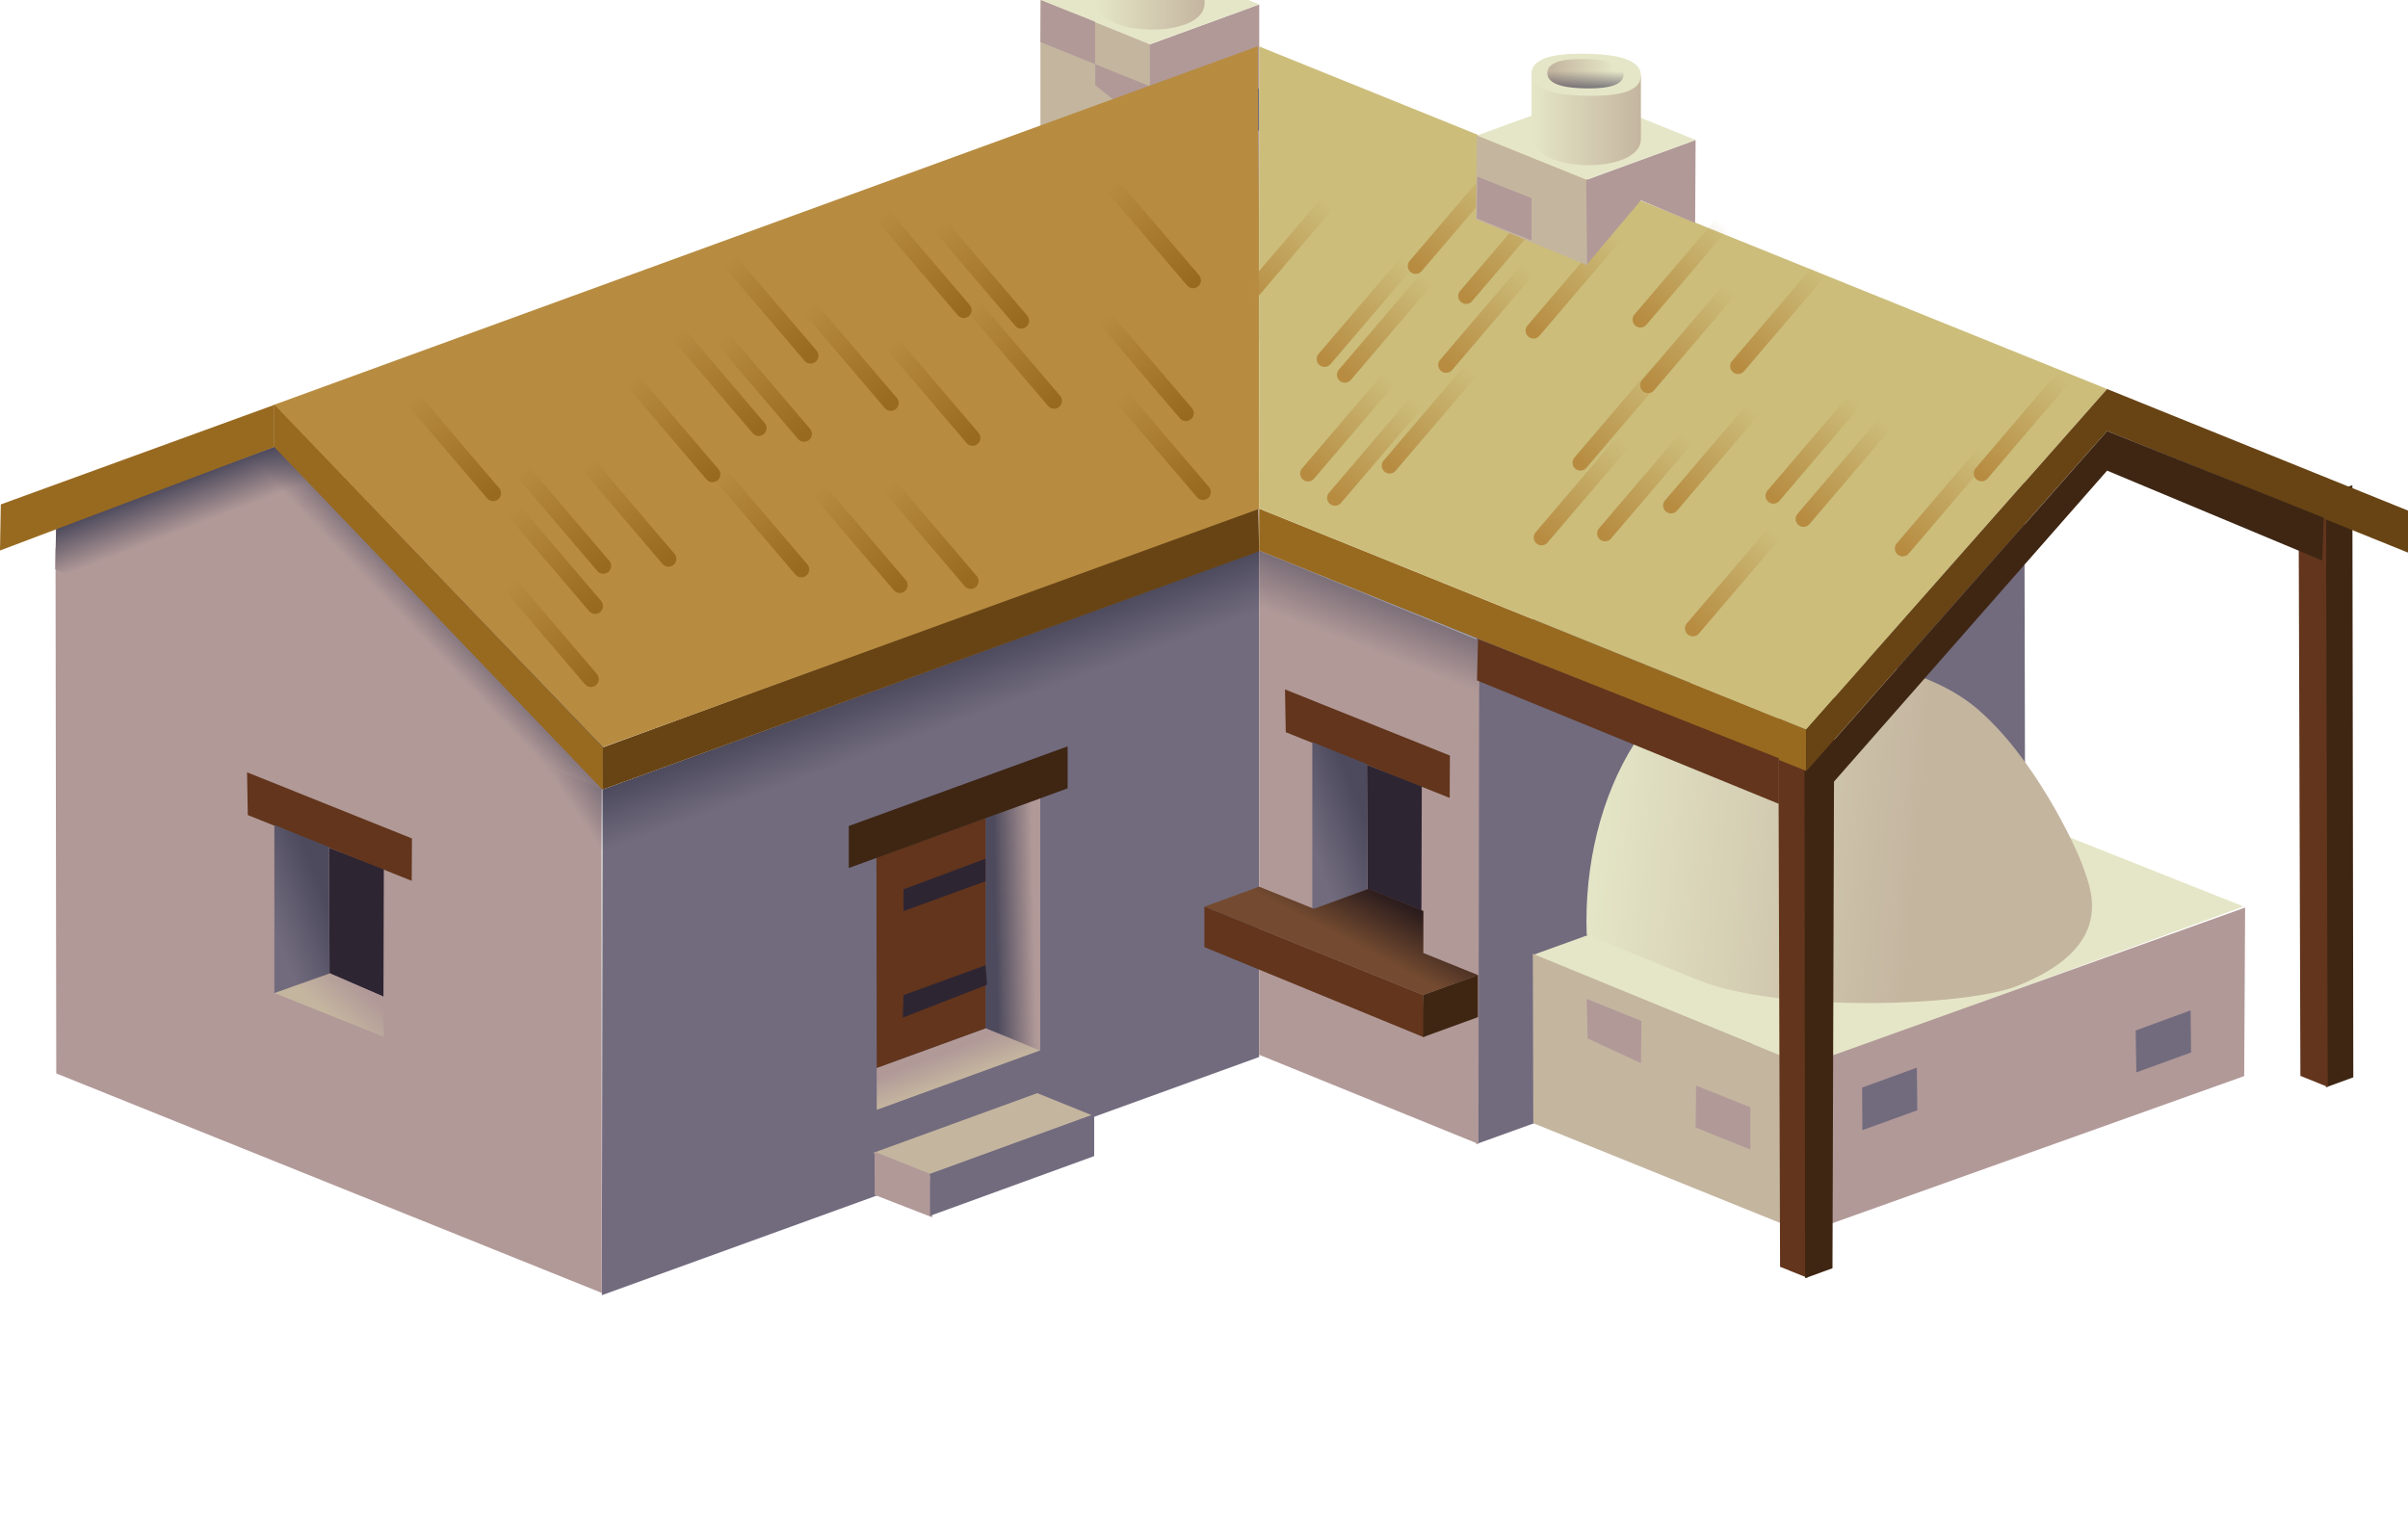 <?xml version="1.0" encoding="UTF-8" standalone="no"?>
<!-- Created with Inkscape (http://www.inkscape.org/) -->

<svg
   xmlns:dc="http://purl.org/dc/elements/1.1/"
   xmlns:cc="http://creativecommons.org/ns#"
   xmlns:rdf="http://www.w3.org/1999/02/22-rdf-syntax-ns#"
   xmlns:svg="http://www.w3.org/2000/svg"
   xmlns="http://www.w3.org/2000/svg"
   xmlns:xlink="http://www.w3.org/1999/xlink"
   xmlns:sodipodi="http://sodipodi.sourceforge.net/DTD/sodipodi-0.dtd"
   xmlns:inkscape="http://www.inkscape.org/namespaces/inkscape"
   height="72.107"
   width="114.622"
   viewBox="0 0 114.622 72.107"
   id="svg6281"
   version="1.1"
   inkscape:version="0.91 r13725"
   sodipodi:docname="baker 1.svg"
   inkscape:export-filename="/home/tim/Code/GotG/art-orig/butcher house 1.png"
   inkscape:export-xdpi="179.73332"
   inkscape:export-ydpi="179.73332">
  <defs
     id="defs6287">
    <linearGradient
       id="linearGradient3660-3">
      <stop
         id="stop4427"
         offset="0"
         style="stop-color:#2b1c1d;stop-opacity:1;" />
      <stop
         id="stop4429"
         offset="1"
         style="stop-color:#2b1c1d;stop-opacity:0;" />
    </linearGradient>
    <linearGradient
       id="linearGradient9841">
      <stop
         style="stop-color:#3d3748;stop-opacity:1;"
         offset="0"
         id="stop9843" />
      <stop
         style="stop-color:#2e2533;stop-opacity:1;"
         offset="1"
         id="stop9845" />
    </linearGradient>
    <linearGradient
       id="linearGradient5230"
       inkscape:collect="always">
      <stop
         id="stop5232"
         offset="0"
         style="stop-color:#b78c41;stop-opacity:0" />
      <stop
         id="stop5234"
         offset="1"
         style="stop-color:#b78c41;stop-opacity:1" />
    </linearGradient>
    <linearGradient
       inkscape:collect="always"
       id="linearGradient5204-3">
      <stop
         style="stop-color:#986a20;stop-opacity:0"
         offset="0"
         id="stop5220" />
      <stop
         style="stop-color:#b78c41;stop-opacity:1"
         offset="1"
         id="stop5222" />
    </linearGradient>
    <linearGradient
       id="linearGradient5204"
       inkscape:collect="always">
      <stop
         id="stop5206"
         offset="0"
         style="stop-color:#986a20;stop-opacity:0" />
      <stop
         id="stop5208"
         offset="1"
         style="stop-color:#986a20;stop-opacity:1" />
    </linearGradient>
    <linearGradient
       id="linearGradient3660">
      <stop
         style="stop-color:#4d4a5d;stop-opacity:1"
         offset="0"
         id="stop3662" />
      <stop
         style="stop-color:#4d4a5d;stop-opacity:0"
         offset="1"
         id="stop3664" />
    </linearGradient>
    <linearGradient
       inkscape:collect="always"
       id="linearGradient3642">
      <stop
         style="stop-color:#b19998;stop-opacity:1"
         offset="0"
         id="stop3644" />
      <stop
         style="stop-color:#4d4a5d;stop-opacity:1"
         offset="1"
         id="stop3646" />
    </linearGradient>
    <linearGradient
       inkscape:collect="always"
       id="linearGradient3636">
      <stop
         style="stop-color:#b19998;stop-opacity:1;"
         offset="0"
         id="stop3638" />
      <stop
         style="stop-color:#c4b59f;stop-opacity:1"
         offset="1"
         id="stop3640" />
    </linearGradient>
    <linearGradient
       inkscape:collect="always"
       id="linearGradient3602">
      <stop
         style="stop-color:#c4b59f;stop-opacity:1"
         offset="0"
         id="stop3604" />
      <stop
         style="stop-color:#b19998;stop-opacity:1"
         offset="1"
         id="stop3606" />
    </linearGradient>
    <linearGradient
       id="linearGradient3250"
       inkscape:collect="always">
      <stop
         id="stop3596"
         offset="0"
         style="stop-color:#726b7e;stop-opacity:1;" />
      <stop
         id="stop3598"
         offset="1"
         style="stop-color:#4d4a5d;stop-opacity:1" />
    </linearGradient>
    <linearGradient
       inkscape:collect="always"
       id="linearGradient3364">
      <stop
         style="stop-color:#b78c41;stop-opacity:0"
         offset="0"
         id="stop3366" />
      <stop
         style="stop-color:#986a20;stop-opacity:1"
         offset="1"
         id="stop3368" />
    </linearGradient>
    <linearGradient
       inkscape:collect="always"
       xlink:href="#linearGradient3250"
       id="linearGradient3256"
       x1="37.42"
       y1="53.354"
       x2="36.459"
       y2="50.73"
       gradientUnits="userSpaceOnUse"
       gradientTransform="translate(-7.774,-13.145)" />
    <linearGradient
       inkscape:collect="always"
       xlink:href="#linearGradient3642"
       id="linearGradient3560"
       x1="57.024"
       y1="58.04"
       x2="55.188"
       y2="58.077"
       gradientUnits="userSpaceOnUse"
       gradientTransform="translate(-7.774,-13.145)" />
    <linearGradient
       inkscape:collect="always"
       xlink:href="#linearGradient3602"
       id="linearGradient3570"
       x1="52.791"
       y1="64.786"
       x2="52.28"
       y2="63.418"
       gradientUnits="userSpaceOnUse"
       gradientTransform="translate(-7.774,-13.145)" />
    <linearGradient
       inkscape:collect="always"
       xlink:href="#linearGradient3636"
       id="linearGradient3634"
       x1="24.74"
       y1="59.995"
       x2="23.438"
       y2="61.469"
       gradientUnits="userSpaceOnUse" />
    <linearGradient
       inkscape:collect="always"
       xlink:href="#linearGradient3250"
       id="linearGradient3656"
       x1="20.833"
       y1="57.417"
       x2="23.438"
       y2="56.417"
       gradientUnits="userSpaceOnUse" />
    <linearGradient
       inkscape:collect="always"
       xlink:href="#linearGradient3660"
       id="linearGradient3666"
       x1="15.625"
       y1="36.313"
       x2="16.427"
       y2="38.411"
       gradientUnits="userSpaceOnUse"
       gradientTransform="translate(-7.774,-13.145)" />
    <linearGradient
       inkscape:collect="always"
       xlink:href="#linearGradient3660"
       id="linearGradient3676"
       gradientUnits="userSpaceOnUse"
       x1="26.042"
       y1="37.522"
       x2="24.009"
       y2="39.469"
       gradientTransform="translate(0,40)" />
    <linearGradient
       inkscape:collect="always"
       xlink:href="#linearGradient3660"
       id="linearGradient3686"
       x1="37.77"
       y1="49.738"
       x2="35.03"
       y2="51.595"
       gradientUnits="userSpaceOnUse"
       gradientTransform="translate(0,40)" />
    <linearGradient
       inkscape:collect="always"
       xlink:href="#linearGradient3636"
       id="linearGradient5178"
       gradientUnits="userSpaceOnUse"
       x1="24.74"
       y1="59.995"
       x2="23.438"
       y2="61.469" />
    <linearGradient
       inkscape:collect="always"
       xlink:href="#linearGradient3250"
       id="linearGradient5180"
       gradientUnits="userSpaceOnUse"
       x1="20.833"
       y1="57.417"
       x2="23.438"
       y2="56.417" />
    <linearGradient
       inkscape:collect="always"
       xlink:href="#linearGradient3660"
       id="linearGradient4401"
       x1="81.459"
       y1="42.429"
       x2="79.786"
       y2="46.742"
       gradientUnits="userSpaceOnUse"
       gradientTransform="translate(-7.774,-13.145)" />
    <linearGradient
       inkscape:collect="always"
       xlink:href="#linearGradient3364"
       id="linearGradient9857"
       gradientUnits="userSpaceOnUse"
       gradientTransform="translate(-7.774,-13.145)"
       x1="31.25"
       y1="35.626"
       x2="31.25"
       y2="36.626" />
    <linearGradient
       inkscape:collect="always"
       xlink:href="#linearGradient5204"
       id="linearGradient9859"
       gradientUnits="userSpaceOnUse"
       gradientTransform="translate(-7.774,-13.145)"
       x1="27.344"
       y1="32.048"
       x2="31.25"
       y2="36.626" />
    <linearGradient
       inkscape:collect="always"
       xlink:href="#linearGradient5204-3"
       id="linearGradient9865"
       gradientUnits="userSpaceOnUse"
       gradientTransform="matrix(-1,0,0,1,93.644,-27.285)"
       x1="31.25"
       y1="35.626"
       x2="31.25"
       y2="36.626" />
    <linearGradient
       inkscape:collect="always"
       xlink:href="#linearGradient5230"
       id="linearGradient9867"
       gradientUnits="userSpaceOnUse"
       gradientTransform="matrix(-1,0,0,1,93.644,-27.285)"
       x1="27.344"
       y1="32.048"
       x2="31.25"
       y2="36.626" />
    <linearGradient
       inkscape:collect="always"
       xlink:href="#linearGradient3218-3"
       id="linearGradient3224-5"
       x1="54.688"
       y1="16.273"
       x2="59.896"
       y2="16.273"
       gradientUnits="userSpaceOnUse"
       gradientTransform="translate(20,0)" />
    <linearGradient
       id="linearGradient3218-3">
      <stop
         style="stop-color:#e5e6c7;stop-opacity:1;"
         offset="0"
         id="stop3220-5" />
      <stop
         style="stop-color:#c4b59f;stop-opacity:1;"
         offset="1"
         id="stop3222-6" />
    </linearGradient>
    <linearGradient
       gradientTransform="translate(-5.939,13.473)"
       inkscape:collect="always"
       xlink:href="#linearGradient3218-3"
       id="linearGradient5663"
       x1="84.584"
       y1="0.544"
       x2="81.646"
       y2="0.912"
       gradientUnits="userSpaceOnUse" />
    <linearGradient
       inkscape:collect="always"
       xlink:href="#linearGradient3660"
       id="linearGradient4391"
       gradientUnits="userSpaceOnUse"
       gradientTransform="translate(-5.939,13.473)"
       x1="83.36"
       y1="1.69"
       x2="83.364"
       y2="0.498" />
    <linearGradient
       gradientTransform="translate(-5.939,13.473)"
       inkscape:collect="always"
       xlink:href="#linearGradient3218-3"
       id="linearGradient3717"
       x1="84.584"
       y1="0.544"
       x2="81.646"
       y2="0.912"
       gradientUnits="userSpaceOnUse" />
    <linearGradient
       inkscape:collect="always"
       xlink:href="#linearGradient3218-3"
       id="linearGradient4922"
       x1="75.559"
       y1="40.524"
       x2="91.185"
       y2="41.837"
       gradientUnits="userSpaceOnUse" />
    <linearGradient
       inkscape:collect="always"
       xlink:href="#linearGradient3218-3"
       id="linearGradient3579"
       gradientUnits="userSpaceOnUse"
       gradientTransform="translate(20,0)"
       x1="54.688"
       y1="16.273"
       x2="59.896"
       y2="16.273" />
    <linearGradient
       inkscape:collect="always"
       xlink:href="#linearGradient3218-3"
       id="linearGradient3581"
       gradientUnits="userSpaceOnUse"
       gradientTransform="translate(-5.939,13.473)"
       x1="84.584"
       y1="0.544"
       x2="81.646"
       y2="0.912" />
    <linearGradient
       inkscape:collect="always"
       xlink:href="#linearGradient3660"
       id="linearGradient3583"
       gradientUnits="userSpaceOnUse"
       gradientTransform="translate(-5.939,13.473)"
       x1="83.36"
       y1="1.69"
       x2="83.364"
       y2="0.498" />
    <linearGradient
       inkscape:collect="always"
       xlink:href="#linearGradient3660-3"
       id="linearGradient4423"
       x1="66.445"
       y1="42.842"
       x2="65.143"
       y2="45.315"
       gradientUnits="userSpaceOnUse" />
  </defs>
  <sodipodi:namedview
     pagecolor="#ffffff"
     bordercolor="#666666"
     borderopacity="1"
     objecttolerance="10"
     gridtolerance="10"
     guidetolerance="10"
     inkscape:pageopacity="0"
     inkscape:pageshadow="2"
     inkscape:window-width="1167"
     inkscape:window-height="801"
     id="namedview6285"
     showgrid="false"
     units="px"
     inkscape:zoom="22.627417"
     inkscape:cx="69.614843"
     inkscape:cy="21.934694"
     inkscape:window-x="143"
     inkscape:window-y="202"
     inkscape:window-maximized="0"
     inkscape:current-layer="svg6281"
     fit-margin-top="0"
     fit-margin-left="0"
     fit-margin-right="0"
     fit-margin-bottom="0">
    <inkscape:grid
       type="axonomgrid"
       id="grid6289"
       units="px"
       empspacing="4"
       spacingy="1"
       gridanglex="22"
       gridanglez="20"
       originx="-7.774"
       originy="5.252" />
  </sodipodi:namedview>
  <path
     sodipodi:nodetypes="ccccc"
     inkscape:connector-curvature="0"
     id="path4112"
     d="m 110.716,51.76 1.302,-0.474 -0.044,-28.185 -1.291,0.43 z"
     style="fill:#3e2613;fill-opacity:1;fill-rule:evenodd;stroke:none;stroke-width:1px;stroke-linecap:butt;stroke-linejoin:miter;stroke-opacity:1" />
  <path
     sodipodi:nodetypes="ccccc"
     style="fill:#62351c;fill-opacity:1;fill-rule:evenodd;stroke:none;stroke-width:1px;stroke-linecap:butt;stroke-linejoin:miter;stroke-opacity:1"
     d="m 109.412,23.03 0.088,28.185 1.302,0.526 -0.088,-28.185 z"
     id="path4110"
     inkscape:connector-curvature="0" />
  <path
     sodipodi:nodetypes="ccccc"
     inkscape:connector-curvature="0"
     id="path5182"
     d="m 70.273,54.462 26.135,-9.419 -0.051,-24.056 -26.084,9.44 z"
     style="fill:#726b7e;fill-opacity:1;fill-rule:evenodd;stroke:none;stroke-width:1px;stroke-linecap:butt;stroke-linejoin:miter;stroke-opacity:1" />
  <path
     style="fill:#e5e6c7;fill-opacity:1;fill-rule:evenodd;stroke:none;stroke-width:1px;stroke-linecap:butt;stroke-linejoin:miter;stroke-opacity:1"
     d="M 72.974,45.459 85.988,50.757 106.792,43.151 93.709,37.951 Z"
     id="path3208-2-2"
     inkscape:connector-curvature="0"
     sodipodi:nodetypes="ccccc" />
  <path
     style="fill:#c4b59f;fill-opacity:1;fill-rule:evenodd;stroke:none;stroke-width:1px;stroke-linecap:butt;stroke-linejoin:miter;stroke-opacity:1"
     d="m 72.963,45.403 0.022,8.067 13.031,5.264 -0.022,-7.979 z"
     id="path3210-7-7"
     inkscape:connector-curvature="0"
     sodipodi:nodetypes="ccccc" />
  <g
     transform="translate(-2.559,-17.041)"
     id="g4713">
    <g
       id="g4704">
      <path
         style="fill:#b19998;fill-opacity:1;fill-rule:evenodd;stroke:none;stroke-width:1px;stroke-linecap:butt;stroke-linejoin:miter;stroke-opacity:1"
         d="m 55.928,19.652 1.363,15.495 5.208,-1.896 0,-16 z"
         id="path3206-1"
         inkscape:connector-curvature="0"
         sodipodi:nodetypes="ccccc" />
      <path
         inkscape:connector-curvature="0"
         id="path4395"
         d="m 59.873,22.195 2.615,-0.959 0.022,2.005 -2.604,0.948 z"
         style="fill:#726b7e;fill-opacity:1;fill-rule:evenodd;stroke:none;stroke-width:1px;stroke-linecap:butt;stroke-linejoin:miter;stroke-opacity:1"
         sodipodi:nodetypes="ccccc" />
      <path
         style="fill:#e5e6c7;fill-opacity:1;fill-rule:evenodd;stroke:none;stroke-width:1px;stroke-linecap:butt;stroke-linejoin:miter;stroke-opacity:1"
         d="m 52.084,17.043 5.208,2.104 5.208,-1.896 -5.208,-2.104 z"
         id="path3208-2"
         inkscape:connector-curvature="0" />
      <path
         style="fill:#c4b59f;fill-opacity:1;fill-rule:evenodd;stroke:none;stroke-width:1px;stroke-linecap:butt;stroke-linejoin:miter;stroke-opacity:1"
         d="m 52.084,17.043 0,16 5.208,2.104 0,-16 z"
         id="path3210-7"
         inkscape:connector-curvature="0" />
      <path
         style="fill:#726b7e;fill-opacity:1;fill-rule:evenodd;stroke:none;stroke-width:1px;stroke-linecap:butt;stroke-linejoin:miter;stroke-opacity:1"
         d="m 57.289,21.142 2.604,-0.948 0.022,2.028 -2.615,0.948 z"
         id="path4385"
         inkscape:connector-curvature="0"
         sodipodi:nodetypes="ccccc" />
      <path
         inkscape:connector-curvature="0"
         id="path4397"
         d="m 54.693,20.098 2.604,1.052 -0.022,2.005 -2.582,-2.058 z"
         style="fill:#b19998;fill-opacity:1;fill-rule:evenodd;stroke:none;stroke-width:1px;stroke-linecap:butt;stroke-linejoin:miter;stroke-opacity:1"
         sodipodi:nodetypes="ccccc" />
      <path
         style="fill:#b19998;fill-opacity:1;fill-rule:evenodd;stroke:none;stroke-width:1px;stroke-linecap:butt;stroke-linejoin:miter;stroke-opacity:1"
         d="m 52.106,17.049 2.582,1.03 0,2.016 -2.604,-1.052 z"
         id="path4387"
         inkscape:connector-curvature="0"
         sodipodi:nodetypes="ccccc" />
    </g>
    <g
       transform="translate(-20,0)"
       id="g4698">
      <path
         style="fill:url(#linearGradient3224-5);fill-opacity:1;fill-rule:evenodd;stroke:none;stroke-width:1px;stroke-linecap:butt;stroke-linejoin:miter;stroke-opacity:1"
         d="m 74.688,17.095 c 0,0.868 1.302,1.328 2.604,1.355 1.302,0.026 2.604,-0.382 2.604,-1.25 l 0,-3 -5.208,-0.104 z"
         id="path3214-0"
         inkscape:connector-curvature="0"
         sodipodi:nodetypes="sssccs" />
      <path
         style="fill:#e5e6c7;fill-opacity:1;fill-rule:evenodd;stroke:none;stroke-width:1px;stroke-linecap:butt;stroke-linejoin:miter;stroke-opacity:1"
         d="m 74.688,14.095 c -0.016,0.93 1.668,1.036 2.604,1.052 0.924,0.016 2.588,-0.018 2.604,-0.948 0.016,-0.93 -1.668,-1.036 -2.604,-1.052 -0.924,-0.016 -2.588,0.018 -2.604,0.948 z"
         id="path3216-9"
         inkscape:connector-curvature="0"
         sodipodi:nodetypes="zszsz" />
      <path
         style="fill:url(#linearGradient5663);fill-opacity:1;fill-rule:evenodd;stroke:none;stroke-width:1px;stroke-linecap:butt;stroke-linejoin:miter;stroke-opacity:1"
         d="m 75.441,14.058 c -0.011,0.649 1.164,0.723 1.817,0.734 0.644,0.011 1.806,-0.013 1.817,-0.661 0.011,-0.649 -1.164,-0.723 -1.817,-0.734 -0.644,-0.011 -1.806,0.013 -1.817,0.661 z"
         id="path5547"
         inkscape:connector-curvature="0"
         sodipodi:nodetypes="zszsz" />
      <path
         sodipodi:nodetypes="zszsz"
         inkscape:connector-curvature="0"
         id="path4389"
         d="m 75.441,14.058 c -0.011,0.649 1.164,0.723 1.817,0.734 0.644,0.011 1.806,-0.013 1.817,-0.661 0.011,-0.649 -1.164,-0.723 -1.817,-0.734 -0.644,-0.011 -1.806,0.013 -1.817,0.661 z"
         style="fill:url(#linearGradient4391);fill-opacity:1;fill-rule:evenodd;stroke:none;stroke-width:1px;stroke-linecap:butt;stroke-linejoin:miter;stroke-opacity:1" />
    </g>
  </g>
  <path
     style="fill:url(#linearGradient3256);fill-opacity:1;fill-rule:evenodd;stroke:none;stroke-width:1px;stroke-linecap:butt;stroke-linejoin:miter;stroke-opacity:1"
     d="m 28.649,61.656 31.286,-11.338 0,-24.107 -31.25,11.374 z"
     id="path6357"
     inkscape:connector-curvature="0"
     sodipodi:nodetypes="ccccc" />
  <path
     style="fill:#b19998;fill-opacity:1;fill-rule:evenodd;stroke:none;stroke-width:1px;stroke-linecap:butt;stroke-linejoin:miter;stroke-opacity:1"
     d="M 28.649,61.549 2.678,51.099 2.642,26.104 28.634,36.5 Z"
     id="path6359"
     inkscape:connector-curvature="0"
     sodipodi:nodetypes="ccccc" />
  <path
     sodipodi:nodetypes="cccccc"
     inkscape:connector-curvature="0"
     id="path6418"
     d="M 28.697,37.598 28.714,35.541 15.589,20.341 2.671,25.085 2.63,27.102 Z"
     style="fill:#b19998;fill-opacity:1;fill-rule:evenodd;stroke:none;stroke-width:1px;stroke-linecap:butt;stroke-linejoin:miter;stroke-opacity:1" />
  <g
     id="g5158"
     transform="translate(-7.774,-53.145)">
    <path
       style="fill:url(#linearGradient3676);fill-opacity:1;fill-rule:evenodd;stroke:none;stroke-width:1px;stroke-linecap:butt;stroke-linejoin:miter;stroke-opacity:1"
       d="m 36.471,90.743 0.018,-2.057 -13.125,-15.2 -12.919,4.744 -0.041,2.017 z"
       id="path3674"
       inkscape:connector-curvature="0"
       sodipodi:nodetypes="cccccc" />
    <path
       style="fill:url(#linearGradient3686);fill-opacity:1;fill-rule:evenodd;stroke:none;stroke-width:1px;stroke-linecap:butt;stroke-linejoin:miter;stroke-opacity:1"
       d="M 36.423,114.694 10.452,104.244 10.417,80.209 36.459,90.73 Z"
       id="path3678"
       inkscape:connector-curvature="0"
       sodipodi:nodetypes="ccccc" />
  </g>
  <path
     style="fill:#8f5030;fill-opacity:1;fill-rule:evenodd;stroke:none;stroke-width:1px;stroke-linecap:butt;stroke-linejoin:miter;stroke-opacity:1"
     d="m 48.154,6.508 1.363,15.495 5.208,-1.896 0,-16 z"
     id="path3206"
     inkscape:connector-curvature="0"
     sodipodi:nodetypes="ccccc" />
  <path
     style="fill:#684415;fill-opacity:1;fill-rule:evenodd;stroke:none;stroke-width:1px;stroke-linecap:butt;stroke-linejoin:miter;stroke-opacity:1"
     d="m 28.684,35.585 0,2 31.25,-11.338 -0.036,-2.107 z"
     id="path3228"
     inkscape:connector-curvature="0"
     sodipodi:nodetypes="ccccc" />
  <path
     style="fill:url(#linearGradient3666);fill-opacity:1;fill-rule:evenodd;stroke:none;stroke-width:1px;stroke-linecap:butt;stroke-linejoin:miter;stroke-opacity:1"
     d="M 28.697,37.598 28.714,35.541 15.589,20.341 2.671,25.085 2.63,27.102 Z"
     id="path3658"
     inkscape:connector-curvature="0"
     sodipodi:nodetypes="cccccc" />
  <path
     style="fill:#b78c41;fill-opacity:1;fill-rule:evenodd;stroke:none;stroke-width:1px;stroke-linecap:butt;stroke-linejoin:miter;stroke-opacity:1"
     d="M 28.699,35.57 59.939,24.221 59.931,10.248 59.88,6.298 59.876,2.201 13.031,19.275 Z"
     id="path6420"
     inkscape:connector-curvature="0"
     sodipodi:nodetypes="ccccccc" />
  <path
     style="fill:#986a20;fill-opacity:1;fill-rule:evenodd;stroke:none;stroke-width:1px;stroke-linecap:butt;stroke-linejoin:miter;stroke-opacity:1"
     d="m 13.059,21.272 0,-2 15.625,16.313 0,2 z"
     id="path3258"
     inkscape:connector-curvature="0" />
  <path
     style="fill:#986a20;fill-opacity:1;fill-rule:evenodd;stroke:none;stroke-width:1px;stroke-linecap:butt;stroke-linejoin:miter;stroke-opacity:1"
     d="M 13.059,19.272 0.038,24.012 0,26.206 13.059,21.272 Z"
     id="path3260"
     inkscape:connector-curvature="0"
     sodipodi:nodetypes="ccccc" />
  <path
     style="fill:url(#linearGradient9857);fill-opacity:1;fill-rule:evenodd;stroke:url(#linearGradient9859);stroke-width:0.75;stroke-linecap:round;stroke-linejoin:miter;stroke-miterlimit:4;stroke-dasharray:none;stroke-opacity:1"
     d="m 19.57,18.903 3.906,4.578"
     id="path3362"
     inkscape:connector-curvature="0" />
  <use
     id="use3398"
     xlink:href="#path3362"
     x="0"
     y="0"
     width="100%"
     height="100%"
     transform="translate(7.279,-2.86)" />
  <use
     id="use3452"
     xlink:href="#path3362"
     x="0"
     y="0"
     width="100%"
     height="100%"
     transform="translate(12.638,-3.102)" />
  <use
     id="use3454"
     xlink:href="#path3362"
     x="0"
     y="0"
     width="100%"
     height="100%"
     transform="translate(23.358,1.862)" />
  <use
     id="use3456"
     xlink:href="#path3362"
     x="0"
     y="0"
     width="100%"
     height="100%"
     transform="translate(19.355,4.375)" />
  <use
     id="use3458"
     xlink:href="#path3362"
     x="0"
     y="0"
     width="100%"
     height="100%"
     transform="translate(8.514,0.545)" />
  <use
     id="use3460"
     xlink:href="#path3362"
     x="0"
     y="0"
     width="100%"
     height="100%"
     transform="translate(26.699,-4.399)" />
  <use
     id="use3464"
     xlink:href="#path3362"
     x="0"
     y="0"
     width="100%"
     height="100%"
     transform="translate(27.362,2.431)" />
  <use
     id="use3466"
     xlink:href="#path3362"
     x="0"
     y="0"
     width="100%"
     height="100%"
     transform="translate(22.399,-8.718)" />
  <use
     id="use3468"
     xlink:href="#path3362"
     x="0"
     y="0"
     width="100%"
     height="100%"
     transform="translate(18.482,-7.07)" />
  <use
     id="use3470"
     xlink:href="#path3362"
     x="0"
     y="0"
     width="100%"
     height="100%"
     transform="translate(18.926,-4.297)" />
  <use
     id="use3472"
     xlink:href="#path3362"
     x="0"
     y="0"
     width="100%"
     height="100%"
     transform="translate(35.207,-6.856)" />
  <use
     id="use3474"
     xlink:href="#path3362"
     x="0"
     y="0"
     width="100%"
     height="100%"
     transform="translate(22.819,-2.635)" />
  <use
     id="use3476"
     xlink:href="#path3362"
     x="0"
     y="0"
     width="100%"
     height="100%"
     transform="translate(30.41,1.049)" />
  <use
     id="use3478"
     xlink:href="#path3362"
     x="0"
     y="0"
     width="100%"
     height="100%"
     transform="translate(4.652,8.849)" />
  <use
     id="use3480"
     xlink:href="#path3362"
     x="0"
     y="0"
     width="100%"
     height="100%"
     transform="translate(15.855,2.227)" />
  <use
     id="use3482"
     xlink:href="#path3362"
     x="0"
     y="0"
     width="100%"
     height="100%"
     transform="translate(14.67,3.626)" />
  <use
     id="use3484"
     xlink:href="#path3362"
     x="0"
     y="0"
     width="100%"
     height="100%"
     transform="translate(14.031,7.757)" />
  <use
     id="use3486"
     xlink:href="#path3362"
     x="0"
     y="0"
     width="100%"
     height="100%"
     transform="translate(4.852,5.369)" />
  <use
     id="use3488"
     xlink:href="#path3362"
     x="0"
     y="0"
     width="100%"
     height="100%"
     transform="translate(-2.951,1.029)" />
  <use
     id="use3490"
     xlink:href="#path3362"
     x="0"
     y="0"
     width="100%"
     height="100%"
     transform="translate(8.345,3.123)" />
  <use
     id="use3496"
     xlink:href="#path3362"
     x="0"
     y="0"
     width="100%"
     height="100%"
     transform="translate(17.194,-2.175)" />
  <use
     id="use3498"
     xlink:href="#path3362"
     x="0"
     y="0"
     width="100%"
     height="100%"
     transform="translate(22.729,4.18)" />
  <use
     id="use3500"
     xlink:href="#path3362"
     x="0"
     y="0"
     width="100%"
     height="100%"
     transform="translate(20.318,-8.165)" />
  <use
     id="use3502"
     xlink:href="#path3362"
     x="0"
     y="0"
     width="100%"
     height="100%"
     transform="translate(5.241,3.458)" />
  <use
     id="use3506"
     xlink:href="#path3362"
     x="0"
     y="0"
     width="100%"
     height="100%"
     transform="translate(11.231,-1.608)" />
  <use
     id="use3510"
     xlink:href="#path3362"
     x="0"
     y="0"
     width="100%"
     height="100%"
     transform="translate(10.44,-0.901)" />
  <use
     id="use3514"
     xlink:href="#path3362"
     x="0"
     y="0"
     width="100%"
     height="100%"
     transform="translate(3.529,-0.953)" />
  <use
     id="use3516"
     xlink:href="#path3362"
     x="0"
     y="0"
     width="100%"
     height="100%"
     transform="translate(15.108,-6.548)" />
  <use
     id="use3518"
     xlink:href="#path3362"
     x="0"
     y="0"
     width="100%"
     height="100%"
     transform="translate(10.136,8.705)" />
  <use
     id="use3520"
     xlink:href="#path3362"
     x="0"
     y="0"
     width="100%"
     height="100%"
     transform="translate(14.798,-2.825)" />
  <use
     id="use3522"
     xlink:href="#path3362"
     x="0"
     y="0"
     width="100%"
     height="100%"
     transform="translate(26.872,-0.692)" />
  <use
     id="use3524"
     xlink:href="#path3362"
     x="0"
     y="0"
     width="100%"
     height="100%"
     transform="translate(25.136,-8.211)" />
  <use
     id="use3526"
     xlink:href="#path3362"
     x="0"
     y="0"
     width="100%"
     height="100%"
     transform="translate(25.832,-10.578)" />
  <use
     id="use3538"
     xlink:href="#path3362"
     x="0"
     y="0"
     width="100%"
     height="100%"
     transform="translate(32.974,-3.811)" />
  <use
     id="use3548"
     xlink:href="#path3362"
     x="0"
     y="0"
     width="100%"
     height="100%"
     transform="translate(30.89,-9.025)" />
  <use
     id="use3550"
     xlink:href="#path3362"
     x="0"
     y="0"
     width="100%"
     height="100%"
     transform="translate(33.786,-0.056)" />
  <path
     style="fill:url(#linearGradient3560);fill-opacity:1;fill-rule:evenodd;stroke:none;stroke-width:1px;stroke-linecap:butt;stroke-linejoin:miter;stroke-opacity:1"
     d="m 49.517,38.002 -2.604,0.939 0,10.01 2.604,1.051 0,-12 z"
     id="path3552"
     inkscape:connector-curvature="0" />
  <path
     style="fill:url(#linearGradient3570);fill-opacity:1;fill-rule:evenodd;stroke:none;stroke-width:1px;stroke-linecap:butt;stroke-linejoin:miter;stroke-opacity:1"
     d="m 46.913,48.951 -5.182,1.887 0.002,1.994 7.783,-2.83 -2.604,-1.051 z"
     id="path3562"
     inkscape:connector-curvature="0" />
  <path
     style="fill:#62351c;fill-opacity:1;fill-rule:evenodd;stroke:none;stroke-width:1px;stroke-linecap:butt;stroke-linejoin:miter;stroke-opacity:1"
     d="m 46.913,38.941 -5.195,1.877 0.014,10.02 5.182,-1.887 0,-10.01 z"
     id="path3572"
     inkscape:connector-curvature="0" />
  <path
     style="fill:#3e2613;fill-opacity:1;fill-rule:evenodd;stroke:none;stroke-width:1px;stroke-linecap:butt;stroke-linejoin:miter;stroke-opacity:1"
     d="m 40.403,41.32 0,-2 10.417,-3.791 0,2 z"
     id="path3584"
     inkscape:connector-curvature="0" />
  <path
     inkscape:connector-curvature="0"
     id="path3588"
     d="m 41.562,54.882 2.604,1.052 7.813,-2.844 -2.604,-1.052 z"
     style="fill:#c4b59f;fill-opacity:1;fill-rule:evenodd;stroke:none;stroke-width:1px;stroke-linecap:butt;stroke-linejoin:miter;stroke-opacity:1" />
  <path
     style="fill:#b19998;fill-opacity:1;fill-rule:evenodd;stroke:none;stroke-width:1px;stroke-linecap:butt;stroke-linejoin:miter;stroke-opacity:1"
     d="m 44.378,57.951 -0.107,-2.071 -2.64,-1.052 0.003,2.055 z"
     id="path3590"
     inkscape:connector-curvature="0"
     sodipodi:nodetypes="ccccc" />
  <path
     style="fill:#726b7e;fill-opacity:1;fill-rule:evenodd;stroke:none;stroke-width:1px;stroke-linecap:butt;stroke-linejoin:miter;stroke-opacity:1"
     d="m 44.271,55.879 0,2 7.813,-2.844 0,-2 z"
     id="path3592"
     inkscape:connector-curvature="0" />
  <path
     style="fill:#2e2533;fill-opacity:1;fill-rule:evenodd;stroke:none;stroke-width:1px;stroke-linecap:butt;stroke-linejoin:miter;stroke-opacity:1"
     d="m 42.972,48.444 0.036,-1.072 3.906,-1.422 0.071,0.929 z"
     id="path3610"
     inkscape:connector-curvature="0"
     sodipodi:nodetypes="ccccc" />
  <path
     inkscape:connector-curvature="0"
     id="path3612"
     d="m 43.007,43.372 0,-1.036 3.906,-1.457 0,1.072 z"
     style="fill:#2e2533;fill-opacity:1;fill-rule:evenodd;stroke:none;stroke-width:1px;stroke-linecap:butt;stroke-linejoin:miter;stroke-opacity:1"
     sodipodi:nodetypes="ccccc" />
  <g
     id="g5162"
     transform="translate(-7.774,-13.145)">
    <path
       sodipodi:nodetypes="ccccc"
       inkscape:connector-curvature="0"
       id="path3614"
       d="m 23.434,53.499 2.611,1.006 -0.018,6.09 -2.566,-1.122 z"
       style="fill:#2e2533;fill-opacity:1;fill-rule:evenodd;stroke:none;stroke-width:1px;stroke-linecap:butt;stroke-linejoin:miter;stroke-opacity:1" />
    <path
       sodipodi:nodetypes="ccccc"
       inkscape:connector-curvature="0"
       id="path3616"
       d="m 19.57,51.946 -0.036,-2.036 7.848,3.148 -0.009,2.018 z"
       style="fill:#62351c;fill-opacity:1;fill-rule:evenodd;stroke:none;stroke-width:1px;stroke-linecap:butt;stroke-linejoin:miter;stroke-opacity:1" />
    <path
       sodipodi:nodetypes="ccccc"
       inkscape:connector-curvature="0"
       id="path3618"
       d="m 20.833,60.417 5.217,2.086 -0.047,-1.93 -2.566,-1.104 z"
       style="fill:url(#linearGradient3634);fill-opacity:1;fill-rule:evenodd;stroke:none;stroke-width:1px;stroke-linecap:butt;stroke-linejoin:miter;stroke-opacity:1" />
    <path
       sodipodi:nodetypes="ccccc"
       inkscape:connector-curvature="0"
       id="path3648"
       d="m 20.833,60.417 2.622,-0.93 -0.018,-6.018 -2.604,-1.052 z"
       style="fill:url(#linearGradient3656);fill-opacity:1;fill-rule:evenodd;stroke:none;stroke-width:1px;stroke-linecap:butt;stroke-linejoin:miter;stroke-opacity:1" />
  </g>
  <path
     style="fill:#b19998;fill-opacity:1;fill-rule:evenodd;stroke:none;stroke-width:1px;stroke-linecap:butt;stroke-linejoin:miter;stroke-opacity:1"
     d="m 59.934,50.211 10.441,4.246 0.036,-23.964 -10.477,-4.282 z"
     id="path4356"
     inkscape:connector-curvature="0"
     sodipodi:nodetypes="ccccc" />
  <g
     id="g5168"
     transform="translate(41.633,-17.091)">
    <path
       style="fill:#2e2533;fill-opacity:1;fill-rule:evenodd;stroke:none;stroke-width:1px;stroke-linecap:butt;stroke-linejoin:miter;stroke-opacity:1"
       d="m 23.434,53.499 2.611,1.006 -0.018,6.09 -2.566,-1.122 z"
       id="path5170"
       inkscape:connector-curvature="0"
       sodipodi:nodetypes="ccccc" />
    <path
       style="fill:#62351c;fill-opacity:1;fill-rule:evenodd;stroke:none;stroke-width:1px;stroke-linecap:butt;stroke-linejoin:miter;stroke-opacity:1"
       d="m 19.57,51.946 -0.036,-2.036 7.848,3.148 -0.009,2.018 z"
       id="path5172"
       inkscape:connector-curvature="0"
       sodipodi:nodetypes="ccccc" />
    <path
       style="fill:url(#linearGradient5178);fill-opacity:1;fill-rule:evenodd;stroke:none;stroke-width:1px;stroke-linecap:butt;stroke-linejoin:miter;stroke-opacity:1"
       d="m 20.833,60.417 5.217,2.086 -0.047,-1.93 -2.566,-1.104 z"
       id="path5174"
       inkscape:connector-curvature="0"
       sodipodi:nodetypes="ccccc" />
    <path
       style="fill:url(#linearGradient5180);fill-opacity:1;fill-rule:evenodd;stroke:none;stroke-width:1px;stroke-linecap:butt;stroke-linejoin:miter;stroke-opacity:1"
       d="m 20.833,60.417 2.622,-0.93 -0.018,-6.018 -2.604,-1.052 z"
       id="path5176"
       inkscape:connector-curvature="0"
       sodipodi:nodetypes="ccccc" />
  </g>
  <path
     style="fill:url(#linearGradient4922);fill-opacity:1;fill-rule:evenodd;stroke:none;stroke-width:1px;stroke-linecap:butt;stroke-linejoin:miter;stroke-opacity:1"
     d="m 95.976,46.952 c -2.396,0.943 -11.222,1.286 -15.158,-0.304 -3.957,-1.598 -3.973,-1.613 -5.29,-2.155 -0.24,-6.667 3.248,-13.058 9.052,-13.458 1.657,-0.043 6.732,0.356 9.476,2.656 2.744,2.3 4.763,6.589 5.118,7.626 0.354,1.036 1.594,3.75 -3.198,5.635 z"
     id="path4114"
     inkscape:connector-curvature="0"
     sodipodi:nodetypes="ssccszs" />
  <path
     inkscape:connector-curvature="0"
     id="path4419"
     d="m 84.644,32.118 0.088,28.185 1.302,0.526 -0.088,-28.185 z"
     style="fill:#62351c;fill-opacity:1;fill-rule:evenodd;stroke:none;stroke-width:1px;stroke-linecap:butt;stroke-linejoin:miter;stroke-opacity:1"
     sodipodi:nodetypes="ccccc" />
  <path
     style="fill:#b19998;fill-opacity:1;fill-rule:evenodd;stroke:none;stroke-width:1px;stroke-linecap:butt;stroke-linejoin:miter;stroke-opacity:1"
     d="m 85.947,50.703 0.047,7.965 20.831,-7.442 0.044,-8.023 z"
     id="path3206-1-9"
     inkscape:connector-curvature="0"
     sodipodi:nodetypes="ccccc" />
  <path
     style="fill:#3e2613;fill-opacity:1;fill-rule:evenodd;stroke:none;stroke-width:1px;stroke-linecap:butt;stroke-linejoin:miter;stroke-opacity:1"
     d="m 85.925,60.848 1.302,-0.474 0.088,-28.119 -1.424,0.363 z"
     id="path4423"
     inkscape:connector-curvature="0"
     sodipodi:nodetypes="ccccc" />
  <path
     style="fill:#986a20;fill-opacity:1;fill-rule:evenodd;stroke:none;stroke-width:1px;stroke-linecap:butt;stroke-linejoin:miter;stroke-opacity:1"
     d="m 59.934,24.211 0,2 26.042,10.488 4e-6,-1.967 z"
     id="path5188"
     inkscape:connector-curvature="0"
     sodipodi:nodetypes="ccccc" />
  <path
     inkscape:connector-curvature="0"
     id="path5212"
     d="M 66.3,4.763 62.394,9.341"
     style="fill:url(#linearGradient9865);fill-opacity:1;fill-rule:evenodd;stroke:url(#linearGradient9867);stroke-width:0.75;stroke-linecap:round;stroke-linejoin:miter;stroke-miterlimit:4;stroke-dasharray:none;stroke-opacity:1" />
  <path
     style="fill:#ccbd7b;fill-opacity:1;fill-rule:evenodd;stroke:none;stroke-width:1px;stroke-linecap:butt;stroke-linejoin:miter;stroke-opacity:1"
     d="M 59.934,24.211 85.976,34.733 100.299,18.52 59.934,2.211 Z"
     id="path5190"
     inkscape:connector-curvature="0" />
  <use
     id="use5236"
     xlink:href="#path5212"
     x="0"
     y="0"
     width="100%"
     height="100%"
     transform="translate(8.825,13.066)" />
  <use
     id="use5240"
     xlink:href="#path5212"
     x="0"
     y="0"
     width="100%"
     height="100%"
     transform="translate(6.441,8.032)" />
  <use
     id="use5242"
     xlink:href="#path5212"
     x="0"
     y="0"
     width="100%"
     height="100%"
     transform="translate(0.886,0.591)" />
  <use
     id="use5244"
     xlink:href="#path5212"
     x="0"
     y="0"
     width="100%"
     height="100%"
     transform="translate(-0.133,13.205)" />
  <use
     id="use5246"
     xlink:href="#path5212"
     x="0"
     y="0"
     width="100%"
     height="100%"
     transform="translate(20.102,20.615)" />
  <use
     id="use5248"
     xlink:href="#path5212"
     x="0"
     y="0"
     width="100%"
     height="100%"
     transform="translate(14.003,16.055)" />
  <use
     id="use5250"
     xlink:href="#path5212"
     x="0"
     y="0"
     width="100%"
     height="100%"
     transform="translate(17.118,17.798)" />
  <use
     id="use5252"
     xlink:href="#path5212"
     x="0"
     y="0"
     width="100%"
     height="100%"
     transform="translate(18.187,20.577)" />
  <use
     id="use5254"
     xlink:href="#path5212"
     x="0"
     y="0"
     width="100%"
     height="100%"
     transform="translate(22.071,10.66)" />
  <use
     id="use5256"
     xlink:href="#path5212"
     x="0"
     y="0"
     width="100%"
     height="100%"
     transform="translate(10.6,6.4)" />
  <use
     id="use5258"
     xlink:href="#path5212"
     x="0"
     y="0"
     width="100%"
     height="100%"
     transform="translate(13.01,5.838)" />
  <use
     id="use5260"
     xlink:href="#path5212"
     x="0"
     y="0"
     width="100%"
     height="100%"
     transform="translate(15.69,5.875)" />
  <use
     id="use5262"
     xlink:href="#path5212"
     x="0"
     y="0"
     width="100%"
     height="100%"
     transform="translate(9.52,4.526)" />
  <use
     id="use5264"
     xlink:href="#path5212"
     x="0"
     y="0"
     width="100%"
     height="100%"
     transform="translate(7.393,4.752)" />
  <use
     id="use5266"
     xlink:href="#path5212"
     x="0"
     y="0"
     width="100%"
     height="100%"
     transform="translate(10.057,9.846)" />
  <use
     id="use5268"
     xlink:href="#path5212"
     x="0"
     y="0"
     width="100%"
     height="100%"
     transform="translate(12.833,12.687)" />
  <use
     id="use5270"
     xlink:href="#path5212"
     x="0"
     y="0"
     width="100%"
     height="100%"
     transform="translate(16.627,10.75)" />
  <use
     id="use5272"
     xlink:href="#path5212"
     x="0"
     y="0"
     width="100%"
     height="100%"
     transform="translate(16.053,8.999)" />
  <use
     id="use5274"
     xlink:href="#path5212"
     x="0"
     y="0"
     width="100%"
     height="100%"
     transform="translate(23.297,12.36)" />
  <use
     id="use5276"
     xlink:href="#path5212"
     x="0"
     y="0"
     width="100%"
     height="100%"
     transform="translate(22.019,14.261)" />
  <use
     id="use5278"
     xlink:href="#path5212"
     x="0"
     y="0"
     width="100%"
     height="100%"
     transform="translate(23.695,18.671)" />
  <use
     id="use5282"
     xlink:href="#path5212"
     x="0"
     y="0"
     width="100%"
     height="100%"
     transform="translate(17.146,14.726)" />
  <use
     id="use5284"
     xlink:href="#path5212"
     x="0"
     y="0"
     width="100%"
     height="100%"
     transform="translate(14.284,19.063)" />
  <use
     id="use5286"
     xlink:href="#path5212"
     x="0"
     y="0"
     width="100%"
     height="100%"
     transform="translate(10.985,16.245)" />
  <use
     id="use5288"
     xlink:href="#path5212"
     x="0"
     y="0"
     width="100%"
     height="100%"
     transform="translate(9.318,18.386)" />
  <use
     id="use5290"
     xlink:href="#path5212"
     x="0"
     y="0"
     width="100%"
     height="100%"
     transform="translate(1.62,8.503)" />
  <use
     id="use5292"
     xlink:href="#path5212"
     x="0"
     y="0"
     width="100%"
     height="100%"
     transform="translate(4.621,6.044)" />
  <use
     id="use5294"
     xlink:href="#path5212"
     x="0"
     y="0"
     width="100%"
     height="100%"
     transform="translate(3.752,12.827)" />
  <use
     id="use5296"
     xlink:href="#path5212"
     x="0"
     y="0"
     width="100%"
     height="100%"
     transform="translate(3.282,14.87)" />
  <use
     id="use5298"
     xlink:href="#path5212"
     x="0"
     y="0"
     width="100%"
     height="100%"
     transform="translate(1.152,14.359)" />
  <use
     id="use5300"
     xlink:href="#path5212"
     x="0"
     y="0"
     width="100%"
     height="100%"
     transform="translate(5.498,15.936)" />
  <use
     id="use5302"
     xlink:href="#path5212"
     x="0"
     y="0"
     width="100%"
     height="100%"
     transform="translate(-3.082,4.869)" />
  <use
     id="use5304"
     xlink:href="#path5212"
     x="0"
     y="0"
     width="100%"
     height="100%"
     transform="translate(-1.691,6.458)" />
  <use
     id="use5306"
     xlink:href="#path5212"
     x="0"
     y="0"
     width="100%"
     height="100%"
     transform="translate(0.655,7.749)" />
  <use
     id="use5308"
     xlink:href="#path5212"
     x="0"
     y="0"
     width="100%"
     height="100%"
     transform="translate(-1.043,10.38)" />
  <use
     id="use5310"
     xlink:href="#path5212"
     x="0"
     y="0"
     width="100%"
     height="100%"
     transform="translate(28.175,16.771)" />
  <use
     id="use5312"
     xlink:href="#path5212"
     x="0"
     y="0"
     width="100%"
     height="100%"
     transform="translate(24.342,9.348)" />
  <use
     id="use5314"
     xlink:href="#path5212"
     x="0"
     y="0"
     width="100%"
     height="100%"
     transform="translate(20.337,8.089)" />
  <use
     id="use5316"
     xlink:href="#path5212"
     x="0"
     y="0"
     width="100%"
     height="100%"
     transform="translate(22.282,8.605)" />
  <use
     id="use5320"
     xlink:href="#path5212"
     x="0"
     y="0"
     width="100%"
     height="100%"
     transform="translate(31.93,13.197)" />
  <use
     id="use5322"
     xlink:href="#path5212"
     x="0"
     y="0"
     width="100%"
     height="100%"
     transform="translate(26.289,11.482)" />
  <use
     id="use5324"
     xlink:href="#path5212"
     x="0"
     y="0"
     width="100%"
     height="100%"
     transform="translate(23.452,15.365)" />
  <use
     id="use5326"
     xlink:href="#path5212"
     x="0"
     y="0"
     width="100%"
     height="100%"
     transform="translate(28.685,12.129)" />
  <use
     id="use5328"
     xlink:href="#path5212"
     x="0"
     y="0"
     width="100%"
     height="100%"
     transform="translate(4.991,3.323)" />
  <use
     transform="translate(33.213,-13.267)"
     height="100%"
     width="100%"
     y="0"
     x="0"
     xlink:href="#path3362"
     id="use5330" />
  <use
     id="use5332"
     xlink:href="#path3362"
     x="0"
     y="0"
     width="100%"
     height="100%"
     transform="translate(33.314,-10.136)" />
  <use
     transform="translate(35.94,-14.378)"
     height="100%"
     width="100%"
     y="0"
     x="0"
     xlink:href="#path3362"
     id="use5334" />
  <path
     inkscape:connector-curvature="0"
     id="path5344"
     d="m 13.059,21.272 0,-2 15.625,16.313 0,2 z"
     style="fill:#986a20;fill-opacity:1;fill-rule:evenodd;stroke:none;stroke-width:1px;stroke-linecap:butt;stroke-linejoin:miter;stroke-opacity:1" />
  <path
     style="fill:#684415;fill-opacity:1;fill-rule:evenodd;stroke:none;stroke-width:1px;stroke-linecap:butt;stroke-linejoin:miter;stroke-opacity:1"
     d="m 85.987,36.705 14.312,-16.186 14.323,5.787 0,-2 -14.323,-5.787 -14.323,16.213 z"
     id="path5210"
     inkscape:connector-curvature="0"
     sodipodi:nodetypes="ccccccc" />
  <path
     sodipodi:nodetypes="ccccc"
     inkscape:connector-curvature="0"
     id="path4393"
     d="m 59.934,50.211 10.344,4.279 0.08,-24.097 -10.423,-4.182 z"
     style="fill:url(#linearGradient4401);fill-opacity:1;fill-rule:evenodd;stroke:none;stroke-width:1px;stroke-linecap:butt;stroke-linejoin:miter;stroke-opacity:1" />
  <path
     inkscape:connector-curvature="0"
     id="path4395-1"
     d="m 101.659,49.056 2.615,-0.959 0.022,2.005 -2.604,0.948 z"
     style="fill:#726b7e;fill-opacity:1;fill-rule:evenodd;stroke:none;stroke-width:1px;stroke-linecap:butt;stroke-linejoin:miter;stroke-opacity:1"
     sodipodi:nodetypes="ccccc" />
  <path
     style="fill:#726b7e;fill-opacity:1;fill-rule:evenodd;stroke:none;stroke-width:1px;stroke-linecap:butt;stroke-linejoin:miter;stroke-opacity:1"
     d="m 88.638,51.773 2.604,-0.948 0.022,2.028 -2.615,0.948 z"
     id="path4385-0"
     inkscape:connector-curvature="0"
     sodipodi:nodetypes="ccccc" />
  <path
     inkscape:connector-curvature="0"
     id="path4397-9"
     d="m 75.528,47.552 2.604,1.052 -0.022,2.005 -2.538,-1.174 z"
     style="fill:#b19998;fill-opacity:1;fill-rule:evenodd;stroke:none;stroke-width:1px;stroke-linecap:butt;stroke-linejoin:miter;stroke-opacity:1"
     sodipodi:nodetypes="ccccc" />
  <path
     style="fill:#b19998;fill-opacity:1;fill-rule:evenodd;stroke:none;stroke-width:1px;stroke-linecap:butt;stroke-linejoin:miter;stroke-opacity:1"
     d="m 80.736,51.68 2.582,1.03 0,2.016 -2.604,-1.052 z"
     id="path4387-3"
     inkscape:connector-curvature="0"
     sodipodi:nodetypes="ccccc" />
  <path
     sodipodi:nodetypes="cccccc"
     inkscape:connector-curvature="0"
     id="path3555"
     d="m 74.141,9.064 1.363,3.563 2.601,-3.089 2.585,1.082 0.022,-3.956 z"
     style="fill:#b19998;fill-opacity:1;fill-rule:evenodd;stroke:none;stroke-width:1px;stroke-linecap:butt;stroke-linejoin:miter;stroke-opacity:1" />
  <path
     inkscape:connector-curvature="0"
     id="path3559"
     d="M 70.296,6.455 75.504,8.559 80.713,6.664 75.504,4.559 Z"
     style="fill:#e5e6c7;fill-opacity:1;fill-rule:evenodd;stroke:none;stroke-width:1px;stroke-linecap:butt;stroke-linejoin:miter;stroke-opacity:1" />
  <path
     inkscape:connector-curvature="0"
     id="path3561"
     d="m 70.296,6.455 -0.044,3.979 5.297,2.193 -0.044,-4.068 z"
     style="fill:#c4b59f;fill-opacity:1;fill-rule:evenodd;stroke:none;stroke-width:1px;stroke-linecap:butt;stroke-linejoin:miter;stroke-opacity:1"
     sodipodi:nodetypes="ccccc" />
  <path
     sodipodi:nodetypes="ccccc"
     inkscape:connector-curvature="0"
     id="path3567"
     d="m 70.318,8.405 2.582,1.03 0,2.016 -2.604,-1.052 z"
     style="fill:#b19998;fill-opacity:1;fill-rule:evenodd;stroke:none;stroke-width:1px;stroke-linecap:butt;stroke-linejoin:miter;stroke-opacity:1" />
  <g
     transform="translate(-1.788,-10.588)"
     id="g3569">
    <path
       style="fill:url(#linearGradient3579);fill-opacity:1;fill-rule:evenodd;stroke:none;stroke-width:1px;stroke-linecap:butt;stroke-linejoin:miter;stroke-opacity:1"
       d="m 74.688,17.095 c 0,0.868 1.302,1.328 2.604,1.355 1.302,0.026 2.604,-0.382 2.604,-1.25 l 0,-3 -5.208,-0.104 z"
       id="path3571"
       inkscape:connector-curvature="0"
       sodipodi:nodetypes="sssccs" />
    <path
       style="fill:#e5e6c7;fill-opacity:1;fill-rule:evenodd;stroke:none;stroke-width:1px;stroke-linecap:butt;stroke-linejoin:miter;stroke-opacity:1"
       d="m 74.688,14.095 c -0.016,0.93 1.668,1.036 2.604,1.052 0.924,0.016 2.588,-0.018 2.604,-0.948 0.016,-0.93 -1.668,-1.036 -2.604,-1.052 -0.924,-0.016 -2.588,0.018 -2.604,0.948 z"
       id="path3573"
       inkscape:connector-curvature="0"
       sodipodi:nodetypes="zszsz" />
    <path
       style="fill:url(#linearGradient3581);fill-opacity:1;fill-rule:evenodd;stroke:none;stroke-width:1px;stroke-linecap:butt;stroke-linejoin:miter;stroke-opacity:1"
       d="m 75.441,14.058 c -0.011,0.649 1.164,0.723 1.817,0.734 0.644,0.011 1.806,-0.013 1.817,-0.661 0.011,-0.649 -1.164,-0.723 -1.817,-0.734 -0.644,-0.011 -1.806,0.013 -1.817,0.661 z"
       id="path3575"
       inkscape:connector-curvature="0"
       sodipodi:nodetypes="zszsz" />
    <path
       sodipodi:nodetypes="zszsz"
       inkscape:connector-curvature="0"
       id="path3577"
       d="m 75.441,14.058 c -0.011,0.649 1.164,0.723 1.817,0.734 0.644,0.011 1.806,-0.013 1.817,-0.661 0.011,-0.649 -1.164,-0.723 -1.817,-0.734 -0.644,-0.011 -1.806,0.013 -1.817,0.661 z"
       style="fill:url(#linearGradient3583);fill-opacity:1;fill-rule:evenodd;stroke:none;stroke-width:1px;stroke-linecap:butt;stroke-linejoin:miter;stroke-opacity:1" />
  </g>
  <path
     style="fill:#62351c;fill-opacity:1;fill-rule:evenodd;stroke:none;stroke-width:1px;stroke-linecap:butt;stroke-linejoin:miter;stroke-opacity:1"
     d="m 70.351,30.42 -0.044,1.972 14.367,5.875 0,-2.171 z"
     id="path3605"
     inkscape:connector-curvature="0"
     sodipodi:nodetypes="ccccc" />
  <path
     style="fill:#3e2613;fill-opacity:1;fill-rule:evenodd;stroke:none;stroke-width:1px;stroke-linecap:butt;stroke-linejoin:miter;stroke-opacity:1"
     d="m 87.278,37.231 0,-1.972 13.021,-14.739 10.308,4.124 -0.066,2.039 -10.242,-4.279 z"
     id="path4407"
     inkscape:connector-curvature="0"
     sodipodi:nodetypes="ccccccc" />
  <path
     style="fill:#744b30;fill-rule:evenodd;stroke:none;stroke-width:1px;stroke-linecap:butt;stroke-linejoin:miter;stroke-opacity:1;fill-opacity:1"
     d="m 65.143,42.315 -2.604,0.948 -2.604,-1.052 -2.604,0.948 10.417,4.209 2.604,-0.948 -2.604,-1.052 0,-2 z"
     id="path4409"
     inkscape:connector-curvature="0" />
  <path
     style="fill:#62351c;fill-opacity:1;fill-rule:evenodd;stroke:none;stroke-width:1px;stroke-linecap:butt;stroke-linejoin:miter;stroke-opacity:1"
     d="m 57.33,43.159 0,1.928 10.461,4.297 -0.044,-2.016 z"
     id="path4411"
     inkscape:connector-curvature="0"
     sodipodi:nodetypes="ccccc" />
  <path
     style="fill:#3e2613;fill-rule:evenodd;stroke:none;stroke-width:1px;stroke-linecap:butt;stroke-linejoin:miter;stroke-opacity:1;fill-opacity:1"
     d="m 67.747,49.368 2.604,-0.948 0,-2 -2.604,0.948 z"
     id="path4413"
     inkscape:connector-curvature="0" />
  <path
     inkscape:connector-curvature="0"
     id="path4415"
     d="m 65.143,42.315 -2.604,0.948 -2.604,-1.052 -2.604,0.948 10.417,4.209 2.604,-0.948 -2.604,-1.052 0,-2 z"
     style="fill:url(#linearGradient4423);fill-rule:evenodd;stroke:none;stroke-width:1px;stroke-linecap:butt;stroke-linejoin:miter;stroke-opacity:1;fill-opacity:1.0" />
</svg>
